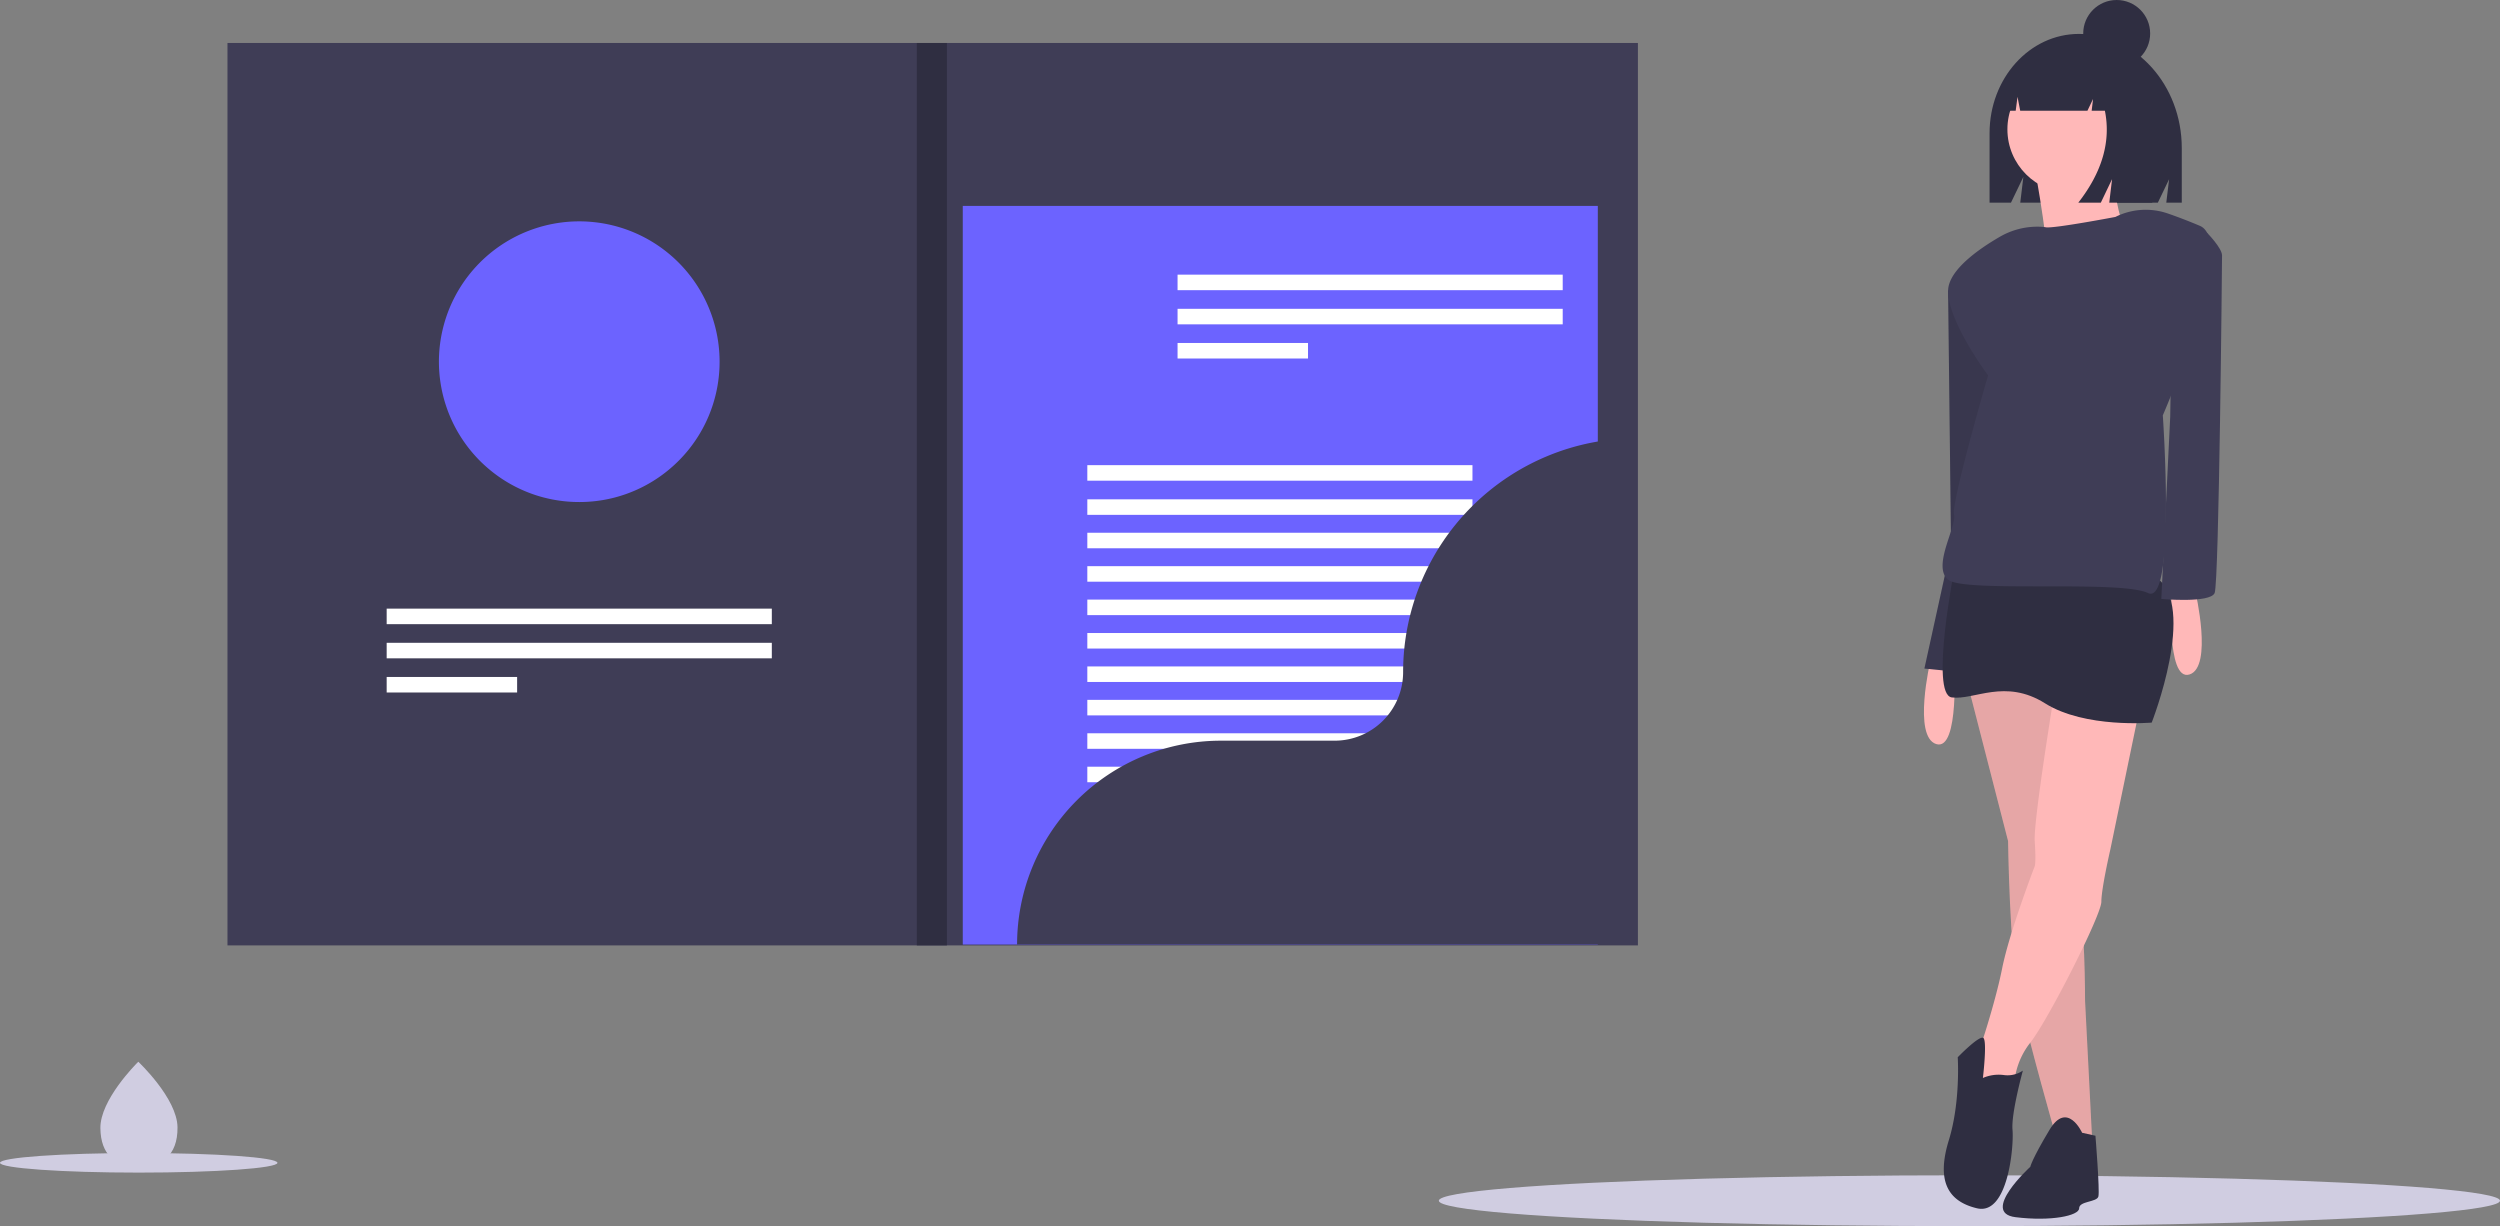 <svg xmlns="http://www.w3.org/2000/svg" data-name="Layer 1" width="1081.272" height="530.317" viewBox="0 0 1081.272 530.317" xmlns:xlink="http://www.w3.org/1999/xlink"><rect x="0" y="0" width="1081.272" height="530.317" fill="#808080" stroke="none"/><title>personal_file</title><ellipse cx="851.784" cy="519.317" rx="229.489" ry="11" fill="#d0cde1"/><path d="M910.581,481.362l17.292,67.246s.64,47.392,4.483,65.965,16.651,63.403,16.651,63.403l15.37,2.562L961.175,617.775s0-37.786-3.202-46.111-9.607-93.503-9.607-93.503Z" transform="translate(-59.364 -184.841)" fill="#ffb8b8"/><path d="M910.581,481.362l17.292,67.246s.64,47.392,4.483,65.965,16.651,63.403,16.651,63.403l15.37,2.562L961.175,617.775s0-37.786-3.202-46.111-9.607-93.503-9.607-93.503Z" transform="translate(-59.364 -184.841)" opacity="0.1"/><path d="M958.522,199.51h-0c-21.348,0-38.653,19.205-38.653,42.897v30.1h9.257l5.359-11.152-1.34,11.152h59.502L997.52,262.368l-1.218,10.138h6.699V248.872C1003.001,221.61,983.087,199.51,958.522,199.51Z" transform="translate(-59.364 -184.841)" fill="#2f2e41"/><path d="M894.25,470.795s-7.685,32.662,2.562,35.864,7.685-35.864,7.685-35.864Z" transform="translate(-59.364 -184.841)" fill="#ffb8b8"/><polygon points="847.695 120.081 842.571 125.845 843.852 236.64 832.324 289.156 857.942 291.718 870.75 186.046 866.908 132.25 847.695 120.081" fill="#3f3d56"/><polygon points="847.695 120.081 842.571 125.845 843.852 236.64 832.324 289.156 857.942 291.718 870.75 186.046 866.908 132.25 847.695 120.081" opacity="0.1"/><circle cx="895.738" cy="55.942" r="27.517" fill="#ffb8b8"/><path d="M939.325,257.293s8.072,41.826,4.403,46.229,38.891-8.072,38.891-8.072-13.942-28.618-6.604-44.761Z" transform="translate(-59.364 -184.841)" fill="#ffb8b8"/><path d="M1008.887,440.695s7.685,32.662-2.562,35.864-7.685-35.864-7.685-35.864Z" transform="translate(-59.364 -184.841)" fill="#ffb8b8"/><path d="M949.647,473.677s-10.887,65.324-10.247,74.931,0,10.887,0,10.887-10.887,28.179-14.09,44.19-10.247,36.505-10.247,36.505-8.326,18.573-1.281,18.573S930.434,656.201,930.434,656.201a32.706,32.706,0,0,1,7.045-20.389c7.685-9.711,30.741-55.182,30.741-60.946s3.843-22.415,3.843-22.415l14.73-71.088Z" transform="translate(-59.364 -184.841)" fill="#ffb8b8"/><path d="M904.817,430.128S893.929,485.205,903.536,486.486s23.056-8.326,40.347,2.562,46.111,8.326,46.111,8.326,19.853-50.594,1.921-62.763S904.817,430.128,904.817,430.128Z" transform="translate(-59.364 -184.841)" fill="#2f2e41"/><path d="M916.985,651.077a17.06,17.06,0,0,1,8.966-1.281,11.696,11.696,0,0,0,8.326-1.921s-5.123,18.573-4.483,25.617-1.921,37.145-15.37,33.943-17.292-12.809-12.168-29.46,3.843-35.864,3.843-35.864,9.347-9.654,11.078-8.35S916.985,651.077,916.985,651.077Z" transform="translate(-59.364 -184.841)" fill="#2f2e41"/><path d="M959.894,674.774s-6.404-14.09-14.09-1.281-8.326,16.011-8.326,16.011-21.775,19.853-6.404,21.775,27.539-.64,27.539-3.843,7.685-2.562,8.326-5.123-1.281-26.258-1.281-26.258Z" transform="translate(-59.364 -184.841)" fill="#2f2e41"/><path d="M974.304,278.665h0s-26.898,5.123-30.1,4.483a15.899,15.899,0,0,0-2.183-.232,32.366,32.366,0,0,0-17.876,4.433c-8.918,5.181-22.209,14.4-22.209,23.337,0,13.449,17.292,36.505,17.292,36.505s-16.011,55.077-14.73,60.201-9.607,22.415-2.562,28.179,74.29,0,86.459,5.764,6.404-76.852,6.404-76.852,32.662-74.931,16.011-81.976c-5.388-2.28-10.038-4.023-13.864-5.338A29.308,29.308,0,0,0,974.304,278.665Z" transform="translate(-59.364 -184.841)" fill="#3f3d56"/><path d="M999.281,283.148l14.695,2.428s6.439,6.538,6.439,9.74-1.281,141.536-3.202,146.019-23.056,2.562-23.056,2.562L998,365.124Z" transform="translate(-59.364 -184.841)" fill="#3f3d56"/><path d="M969.51,211.326a20.272,20.272,0,0,0-15.995-8.162h-.759c-14.632,0-26.493,13.24-26.493,29.572v0h4.903l.792-6.027,1.161,6.027h29.078l2.436-5.099-.609,5.099h5.72q4.004,19.885-11.506,39.77H967.982l4.872-10.197-1.218,10.197h18.575l3.654-23.454C993.866,231.487,983.66,216.593,969.51,211.326Z" transform="translate(-59.364 -184.841)" fill="#2f2e41"/><circle cx="915.487" cy="14.477" r="14.477" fill="#2f2e41"/><rect x="98.382" y="18.589" width="610.03" height="390.304" fill="#3f3d56"/><rect x="416.407" y="89.06" width="274.658" height="319.471" fill="#6c63ff"/><rect x="509.306" y="118.786" width="166.58" height="6.717" fill="#fff"/><rect x="509.306" y="133.564" width="166.58" height="6.717" fill="#fff"/><rect x="509.306" y="148.341" width="56.422" height="6.717" fill="#fff"/><rect x="167.238" y="263.239" width="166.58" height="6.717" fill="#fff"/><rect x="167.238" y="278.017" width="166.58" height="6.717" fill="#fff"/><rect x="167.238" y="292.794" width="56.422" height="6.717" fill="#fff"/><rect x="470.276" y="201.184" width="166.58" height="6.717" fill="#fff"/><rect x="470.276" y="215.961" width="166.58" height="6.717" fill="#fff"/><rect x="470.276" y="230.417" width="166.58" height="6.717" fill="#fff"/><rect x="470.276" y="244.873" width="166.58" height="6.717" fill="#fff"/><rect x="470.276" y="259.328" width="166.58" height="6.717" fill="#fff"/><rect x="470.276" y="273.784" width="166.58" height="6.717" fill="#fff"/><rect x="470.276" y="288.24" width="166.58" height="6.717" fill="#fff"/><rect x="470.276" y="302.695" width="166.58" height="6.717" fill="#fff"/><rect x="470.276" y="317.151" width="166.58" height="6.717" fill="#fff"/><rect x="470.276" y="331.607" width="166.58" height="6.717" fill="#fff"/><rect x="470.276" y="346.062" width="166.58" height="6.717" fill="#fff"/><path d="M370.591,341.277a60.549,60.549,0,0,1-22.529,47.191,59.846,59.846,0,0,1-8.305,5.659,58.681,58.681,0,0,1-5.435,2.725,60.104,60.104,0,0,1-19.436,4.922q-2.472.206-4.994.202a59.982,59.982,0,0,1-9.931-.817c-1.156-.181-2.298-.405-3.426-.665a58.392,58.392,0,0,1-5.833-1.619,60.56,60.56,0,0,1-21.3-12.389,55.246,55.246,0,0,1-4.517-4.496A60.694,60.694,0,1,1,370.591,341.277Z" transform="translate(-59.364 -184.841)" fill="#6c63ff"/><path d="M767.414,374.369A101.19,101.19,0,0,0,666.225,475.559v0a29.634,29.634,0,0,1-29.634,29.634H587.441a88.18,88.18,0,0,0-88.18,88.18v0h268.153V374.369Z" transform="translate(-59.364 -184.841)" fill="#3f3d56"/><rect x="396.531" y="18.589" width="13.01" height="390.304" fill="#2f2e41"/><path d="M136.138,672.428c.123,12.561-7.302,17.019-16.512,17.108q-.321.003-.639-.001-.64-.008-1.268-.046c-8.318-.507-14.822-5.055-14.936-16.736-.118-12.089,15.183-27.495,16.331-28.634l.002-.001c.044-.043.066-.065.066-.065S136.016,659.869,136.138,672.428Z" transform="translate(-59.364 -184.841)" fill="#d0cde1"/><ellipse cx="60" cy="502.929" rx="60" ry="4.235" fill="#d0cde1"/></svg>